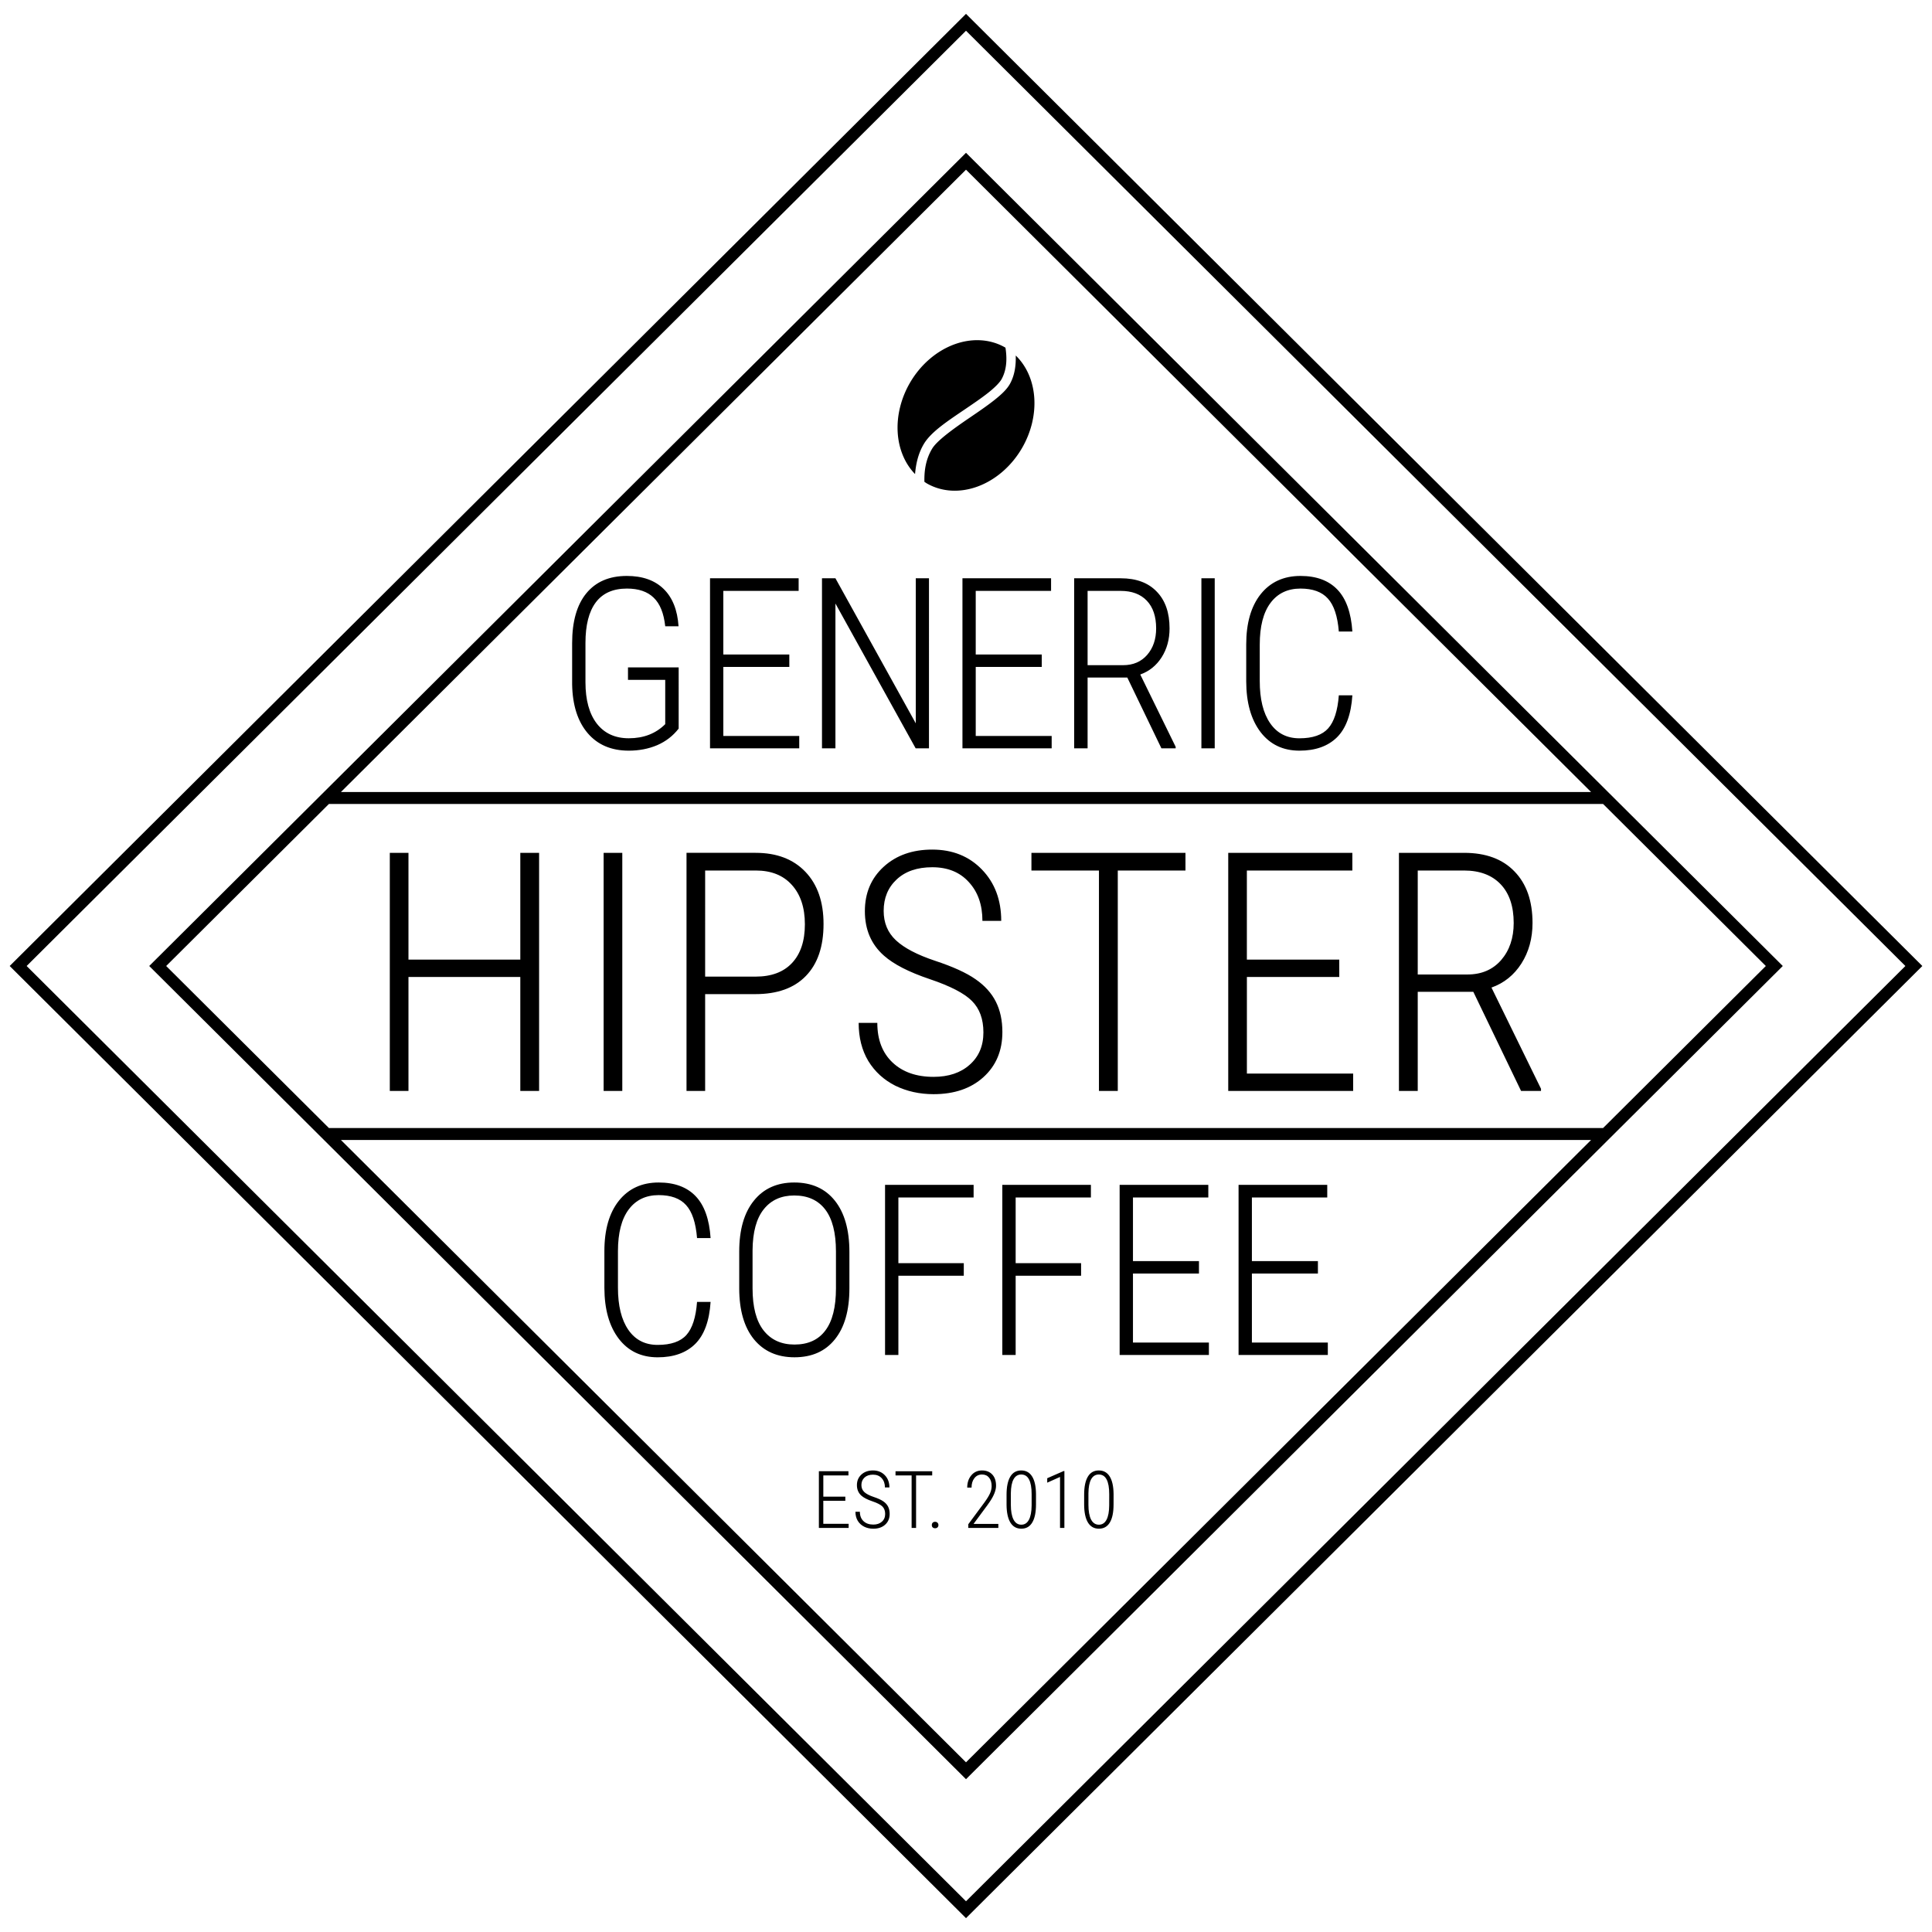 <svg width="100" height="100" xmlns="http://www.w3.org/2000/svg"><path fill="none" stroke="#000" stroke-width=".619" d="M16.786 58.697h66.428M16.786 41.303h66.428M8.162 50 50 8.346 91.838 50 50 91.654ZM.94 50 50 1.154 99.061 50 50 98.846Z"/><path d="M52.03 17.988a3.357 4.06 30 0 0-4.937 1.836 3.357 4.06 30 0 0 .27 4.714c.04-.479.148-1.048.462-1.57.38-.63 1.267-1.202 2.131-1.79.432-.293.858-.583 1.2-.854.343-.272.6-.534.697-.718.295-.558.257-1.165.19-1.61a3.357 4.06 30 0 0-.013-.008zm.545.415c.012.448-.032.96-.284 1.436-.164.31-.463.583-.827.872-.364.288-.796.584-1.228.878-.864.587-1.732 1.208-1.988 1.634-.37.614-.41 1.25-.401 1.715a3.357 4.06 30 0 0 .123.082 3.357 4.06 30 0 0 4.936-1.84 3.357 4.06 30 0 0-.33-4.777z"/><g font-weight="300" font-family="'Roboto Condensed'" letter-spacing="0" word-spacing="0" text-anchor="middle"><g aria-label="HIPSTER" style="font-size:14px;line-height:125%;-inkscape-font-specification:'Roboto Condensed, Light';text-align:center"><path d="M22.168 45.239h-.786v-4.765h-4.676v4.765h-.78v-9.954h.78v4.464h4.676v-4.464h.786zM25.646 45.239h-.78v-9.954h.78zM29.11 41.192v4.047h-.779v-9.954h2.892q1.32 0 2.078.793.759.793.759 2.181 0 1.415-.739 2.174-.731.759-2.112.759zm0-.732h2.113q.984 0 1.517-.567.54-.574.54-1.62 0-1.046-.546-1.648-.54-.601-1.504-.601h-2.12zM40.744 42.791q0-.834-.479-1.312-.471-.479-1.77-.916-1.299-.438-1.907-.978-.8-.704-.8-1.86 0-1.14.786-1.858.786-.718 2.03-.718 1.272 0 2.078.834.807.834.807 2.146h-.786q0-1.005-.568-1.62-.56-.622-1.53-.622-.944 0-1.491.513-.54.506-.54 1.312 0 .752.513 1.23.512.48 1.633.855 1.122.37 1.696.773.574.396.847.936.274.54.274 1.272 0 1.169-.793 1.886-.786.711-2.085.711-.875 0-1.6-.355-.717-.362-1.128-1.032-.403-.677-.403-1.593h.78q0 1.053.635 1.654.636.602 1.716.602.943 0 1.51-.506.575-.506.575-1.354zM49.192 36.024h-2.83v9.215h-.787v-9.215h-2.823v-.739h6.44zM55.623 40.474H51.76v4.04h4.443v.725H50.98v-9.954h5.189v.739h-4.41v3.725h3.863zM61.227 41.096h-2.324v4.143h-.786v-9.954h2.727q1.36 0 2.106.78.752.772.752 2.153 0 .964-.465 1.695-.465.725-1.251 1.005l2.071 4.232v.089h-.834Zm-2.324-.725h2.078q.882 0 1.408-.601.526-.609.526-1.552 0-1.046-.546-1.62-.547-.574-1.532-.574h-1.934z" style="letter-spacing:.19" transform="matrix(1.238 0 0 1.238 .46 .46)"/></g><g aria-label="COFFEE" style="font-size:10px;line-height:125%;-inkscape-font-specification:'Roboto Condensed, Light';text-align:center"><path d="M36.78 67.387q-.096 1.481-.798 2.177-.701.69-1.941.69-1.276 0-2.014-.962-.738-.968-.744-2.625v-1.91q0-1.664.75-2.607.756-.944 2.062-.944 1.234 0 1.911.708.678.707.774 2.17h-.701q-.097-1.196-.569-1.71-.465-.515-1.415-.515-.997 0-1.554.744-.556.744-.556 2.16v1.886q0 1.403.538 2.183.538.78 1.518.78 1.028 0 1.488-.514.46-.514.55-1.711zM43.965 66.685q0 1.706-.75 2.637-.744.931-2.093.931-1.336 0-2.098-.931-.756-.931-.762-2.619v-1.917q0-1.699.756-2.636.756-.944 2.092-.944 1.355 0 2.105.944.75.943.75 2.655zm-.696-1.91q0-1.446-.556-2.172-.556-.725-1.603-.725-1.01 0-1.578.713-.568.708-.58 2.123v1.971q0 1.452.574 2.183.574.726 1.596.726 1.053 0 1.597-.726.55-.725.55-2.183zM49.885 66.032H46.5v4.1h-.69v-8.805h4.584v.653H46.5v3.4h3.386zM55.957 66.032H52.57v4.1h-.69v-8.805h4.585v.653H52.57v3.4h3.387zM62.058 65.917h-3.416v3.574h3.93v.641h-4.62v-8.805h4.59v.653h-3.9v3.296h3.416zM68.215 65.917h-3.417v3.574h3.93v.641h-4.62v-8.805h4.59v.653h-3.9v3.296h3.417z"/></g><g aria-label="GENERIC" style="font-size:10px;line-height:125%;-inkscape-font-specification:'Roboto Condensed, Light';text-align:center"><path d="M28.003 30.09q-.357.46-.899.694-.542.229-1.186.229-1.094 0-1.719-.732-.625-.733-.65-2.032v-1.728q0-1.362.592-2.085.595-.728 1.694-.728.981 0 1.538.542t.625 1.563h-.557q-.088-.82-.483-1.196-.39-.381-1.118-.381-.87 0-1.304.58-.43.577-.43 1.695v1.64q0 1.114.474 1.73.478.614 1.338.614.932 0 1.523-.59v-1.851h-1.557v-.522h2.119zM32.63 27.512H29.87v2.886h3.174v.517h-3.73v-7.109h3.705v.527h-3.149v2.661h2.759zM38.468 30.915h-.557l-3.354-6.054v6.054h-.562v-7.109h.562l3.359 6.064v-6.064h.552zM43.183 27.512h-2.76v2.886h3.175v.517h-3.73v-7.109h3.705v.527h-3.15v2.661h2.76zM46.76 27.956H45.1v2.96h-.562v-7.11h1.948q.972 0 1.504.557.537.551.537 1.538 0 .688-.332 1.21-.332.518-.893.718l1.48 3.023v.063h-.596zm-1.66-.517h1.484q.63 0 1.006-.43.376-.434.376-1.108 0-.747-.39-1.158-.391-.41-1.095-.41H45.1zM50.415 30.915h-.557v-7.109h.557zM56.17 28.699q-.078 1.196-.644 1.757-.567.557-1.568.557-1.03 0-1.626-.776-.596-.782-.6-2.12v-1.542q0-1.343.605-2.105.61-.762 1.665-.762.996 0 1.543.572.547.57.625 1.753h-.566q-.078-.967-.46-1.382-.375-.415-1.142-.415-.806 0-1.255.6-.449.6-.449 1.743v1.524q0 1.133.435 1.763.434.63 1.225.63.83 0 1.201-.416.371-.415.445-1.381z" style="letter-spacing:-.29" transform="matrix(1.238 0 0 1.238 .46 .46)"/></g><g aria-label="EST. 2010" style="font-size:3.333px;line-height:125%;-inkscape-font-specification:'Roboto Condensed, Light';text-align:center"><path d="M43.754 77.68h-1.14v1.192h1.311v.214h-1.54V76.15h1.53v.217h-1.3v1.099h1.139zM45.816 78.364q0-.246-.141-.387-.14-.141-.522-.27-.383-.13-.563-.288-.236-.208-.236-.549 0-.336.232-.548.232-.212.599-.212.375 0 .613.246t.238.633h-.232q0-.296-.168-.478-.165-.183-.451-.183-.278 0-.44.151-.159.15-.159.387 0 .222.151.363.152.141.482.252.33.109.5.228.17.117.25.276.08.16.08.375 0 .345-.233.556-.232.21-.615.21-.258 0-.472-.105-.211-.107-.332-.304-.12-.2-.12-.47h.23q0 .31.188.488.188.177.506.177.278 0 .445-.149.17-.15.17-.4zM48.25 76.368h-.834v2.718h-.231v-2.718h-.833v-.217h1.899zM48.229 78.938q0-.072.044-.12.046-.05.127-.05.08 0 .127.05.046.048.046.12 0 .071-.046.117-.046.047-.127.047-.08 0-.127-.047-.044-.046-.044-.117zM51.674 79.086h-1.556v-.19l.834-1.127q.21-.288.292-.477.083-.19.083-.371 0-.277-.133-.438-.131-.163-.365-.163-.248 0-.395.19-.147.187-.147.487h-.224q0-.383.212-.635.211-.252.554-.252.335 0 .53.21.196.208.196.578 0 .353-.319.825l-.129.185-.717.97h1.284zM53.623 77.86q0 .625-.194.945-.191.32-.566.32-.37 0-.566-.318-.194-.32-.198-.923v-.516q0-.613.192-.935.191-.323.568-.323.37 0 .564.313.194.31.2.907zm-.226-.524q0-.504-.135-.76-.133-.256-.403-.256-.26 0-.397.246-.135.244-.141.728v.594q0 .492.137.762.139.268.405.268.258 0 .393-.254.137-.256.141-.75zM55.092 79.086h-.225v-2.64l-.663.297v-.23l.85-.372h.039zM57.638 77.86q0 .625-.193.945-.192.32-.567.32-.37 0-.566-.318-.193-.32-.197-.923v-.516q0-.613.191-.935.192-.323.568-.323.371 0 .565.313.193.31.2.907zm-.225-.524q0-.504-.135-.76-.133-.256-.404-.256-.26 0-.397.246-.135.244-.14.728v.594q0 .492.136.762.14.268.405.268.259 0 .394-.254.137-.256.14-.75z"/></g></g></svg>